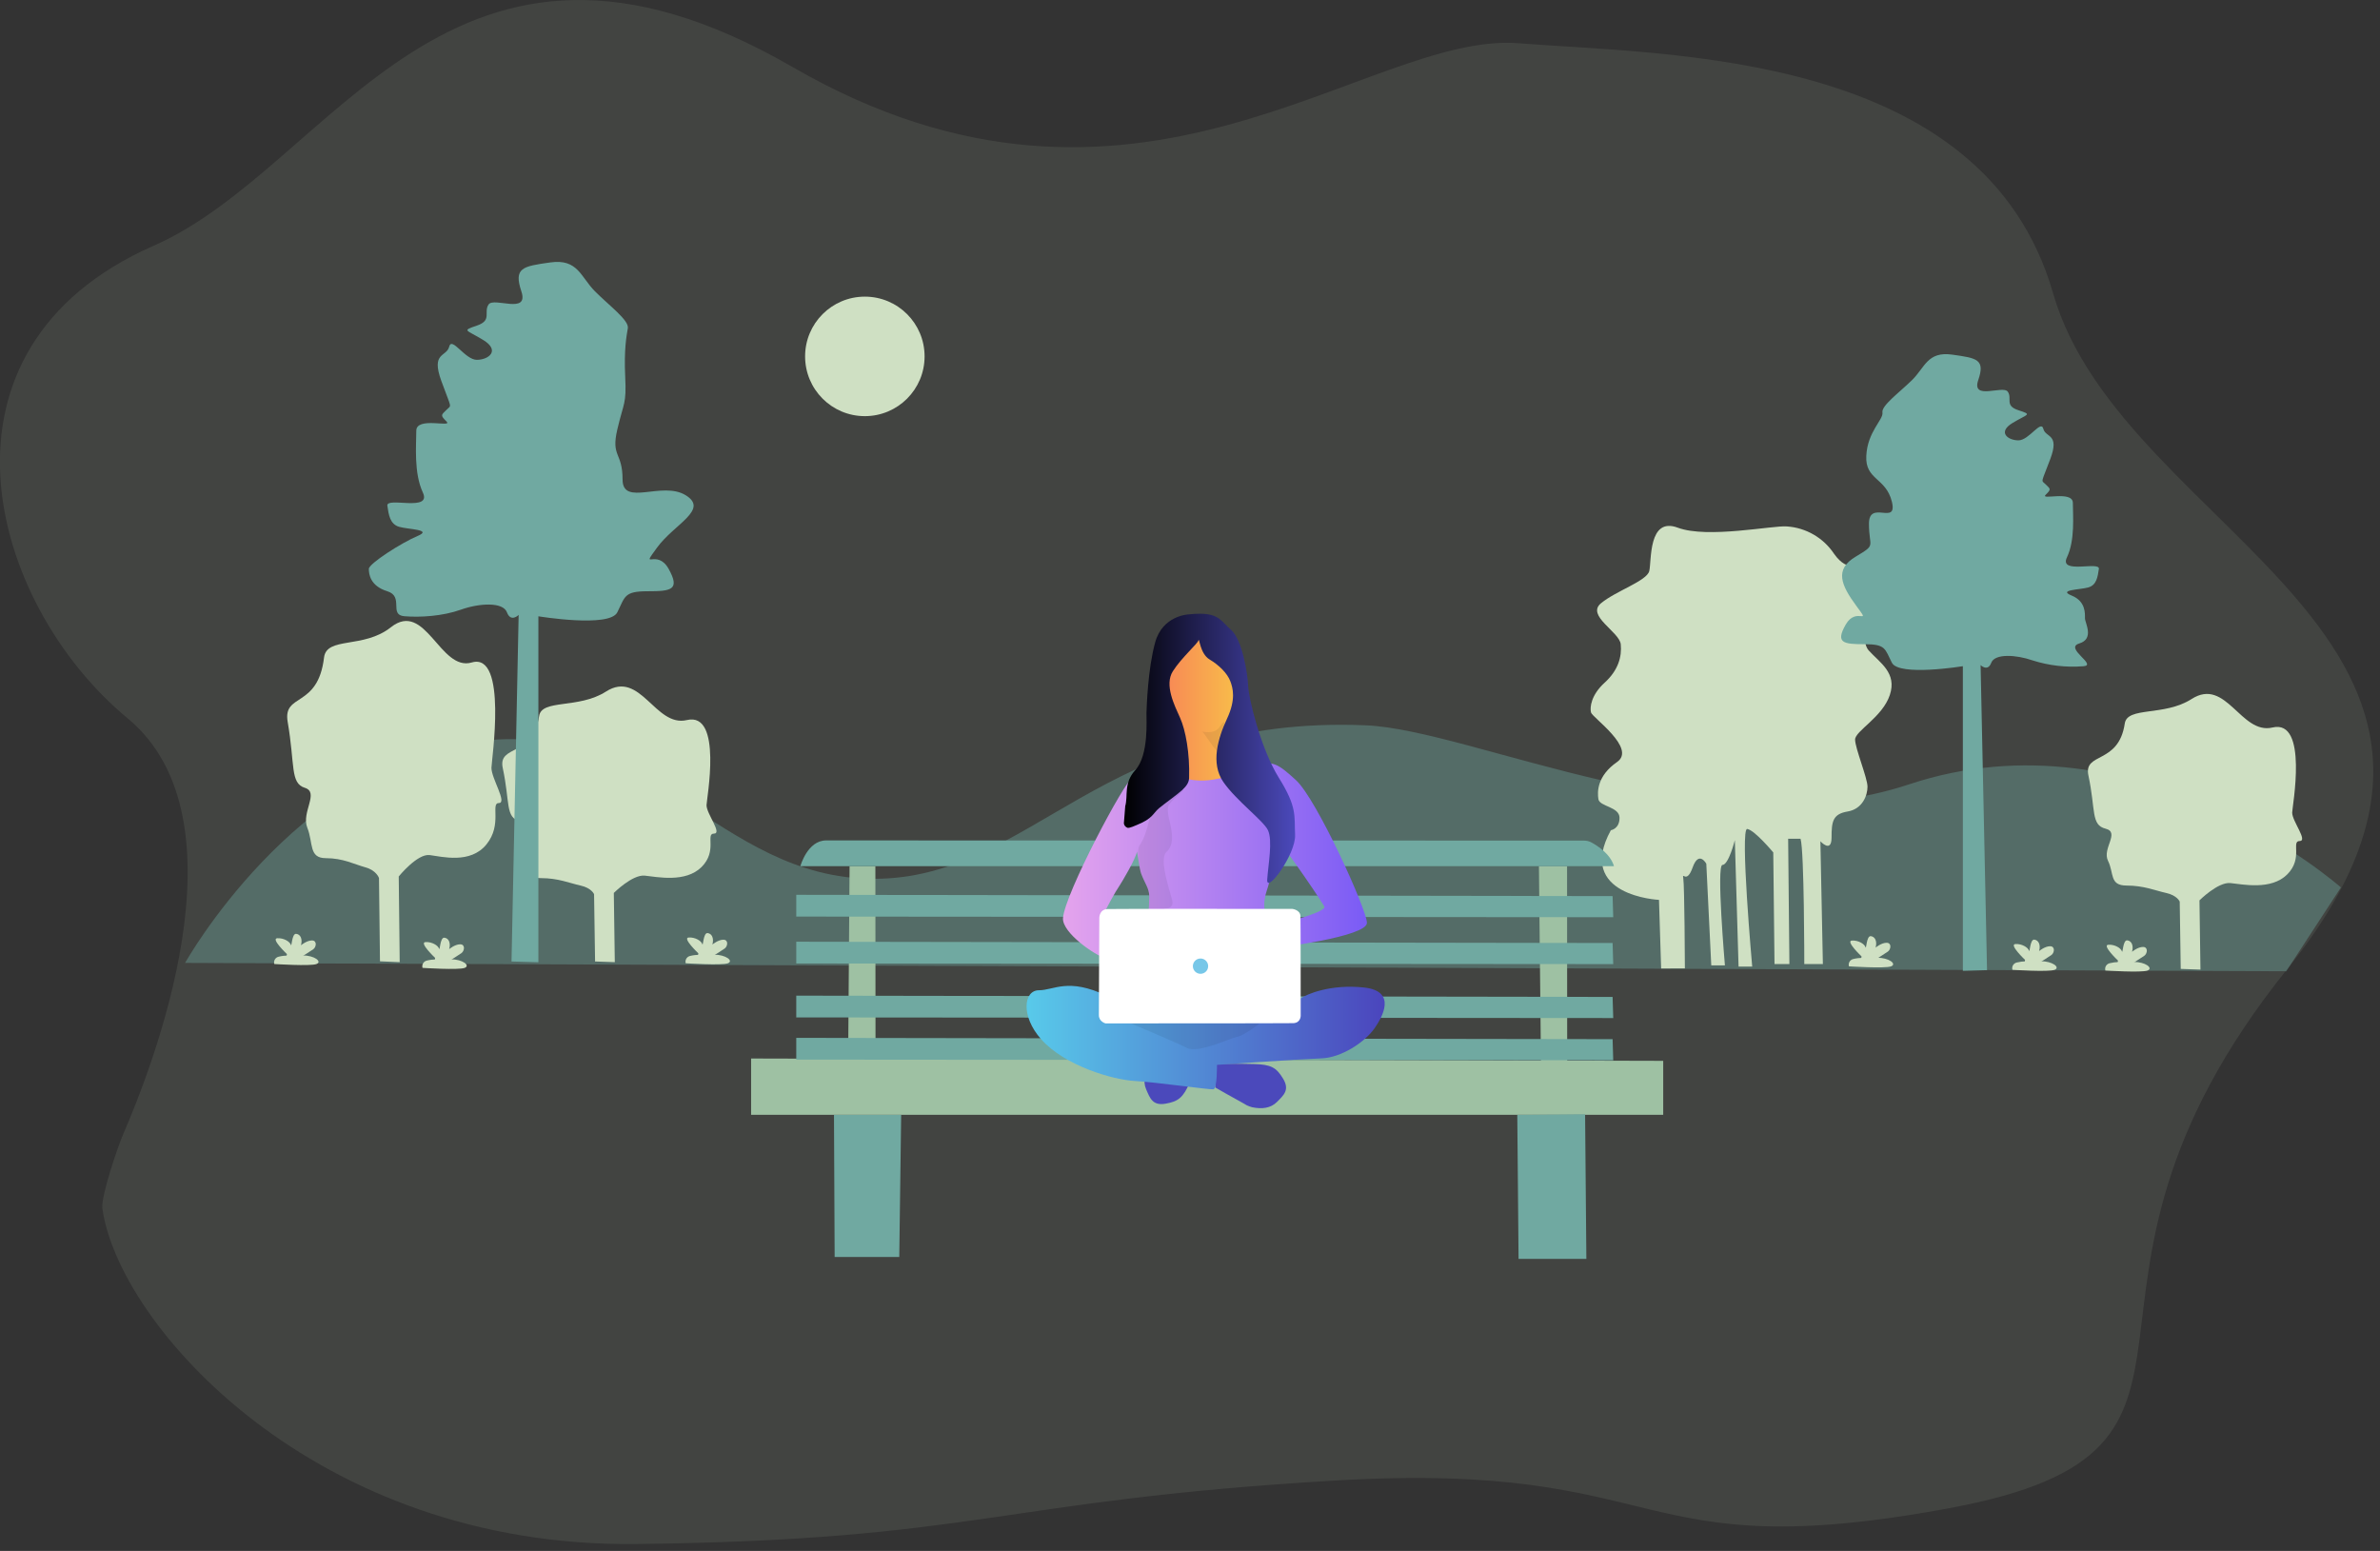 <svg width="287" height="187" viewBox="0 0 287 187" fill="none" xmlns="http://www.w3.org/2000/svg">
<rect x="0" y="0" width="287" height="187" fill="#333333" stroke="none"/>
<g clip-path="url(#clip0_2_2)">
<path d="M12.346 145.705C12.148 144.275 14.235 138.19 14.815 136.85C18.227 128.958 30.222 98.871 15.38 86.6C-1.392 72.717 -9.784 42.078 18.524 29.632C40.344 20.041 54.182 -15.848 95.584 8.087C136.987 32.021 164.77 3.778 183.114 5.214C201.459 6.65 239.197 6.172 247.581 35.372C255.964 64.571 307.857 77.02 275.884 116.755C243.911 156.489 273.794 174.681 235.007 181.857C196.22 189.034 201.988 176.112 161.105 178.507C120.223 180.902 118.128 185.689 76.719 186.167C37.904 186.619 14.283 159.718 12.346 145.705Z" fill="#CFE0C3" fill-opacity="0.1"/>
<path d="M22.319 116.102L275.694 117.108L282.288 107.003C282.288 107.003 257.904 85.367 230.24 94.562C206.546 102.445 177.737 87.985 164.659 87.451C132.964 86.156 124.425 105.96 105.404 105.96C86.384 105.96 78.543 86.317 56.995 89.461C35.447 92.605 22.319 116.102 22.319 116.102Z" fill="#70A9A1" fill-opacity="0.4"/>
<path d="M82.691 116.144C82.691 116.144 87.065 116.427 87.781 116.144C88.496 115.861 87.537 115.104 86.084 115.104C84.631 115.104 83.949 115.081 83.22 115.262C83.125 115.282 83.036 115.321 82.957 115.377C82.879 115.433 82.812 115.505 82.763 115.588C82.713 115.67 82.681 115.763 82.669 115.858C82.656 115.954 82.664 116.051 82.691 116.144Z" fill="#CFE0C3"/>
<path d="M84.212 114.945C84.212 114.945 82.25 113.09 83.044 113.037C83.839 112.983 84.583 113.461 84.687 113.831C84.792 114.202 84.795 112.451 85.323 112.505C85.852 112.559 86.118 113.141 85.906 113.885C85.906 113.885 86.596 113.303 87.232 113.303C87.868 113.303 87.763 114.097 87.39 114.363C87.017 114.629 85.906 115.319 85.906 115.319H84.156L84.212 114.945Z" fill="#CFE0C3"/>
<path d="M222.959 116.515C222.959 116.515 227.333 116.797 228.049 116.515C228.764 116.232 227.805 115.474 226.352 115.474C224.899 115.474 224.217 115.451 223.488 115.632C223.393 115.652 223.304 115.691 223.225 115.747C223.147 115.804 223.081 115.875 223.031 115.958C222.981 116.041 222.949 116.133 222.937 116.229C222.925 116.325 222.932 116.422 222.959 116.515Z" fill="#CFE0C3"/>
<path d="M224.48 115.316C224.48 115.316 222.518 113.461 223.313 113.407C224.107 113.353 224.851 113.831 224.955 114.202C225.06 114.572 225.063 112.822 225.592 112.876C226.12 112.929 226.386 113.512 226.174 114.255C226.174 114.255 226.864 113.673 227.5 113.673C228.136 113.673 228.032 114.467 227.658 114.733C227.285 114.999 226.174 115.689 226.174 115.689H224.424L224.48 115.316Z" fill="#CFE0C3"/>
<path d="M50.95 116.701C50.95 116.701 55.324 116.984 56.039 116.701C56.755 116.418 55.796 115.661 54.343 115.661C52.889 115.661 52.208 115.638 51.478 115.819C51.384 115.839 51.295 115.878 51.216 115.934C51.138 115.99 51.071 116.062 51.022 116.145C50.972 116.227 50.94 116.32 50.928 116.415C50.915 116.511 50.923 116.608 50.95 116.701V116.701Z" fill="#CFE0C3"/>
<path d="M52.471 115.499C52.471 115.499 50.509 113.645 51.303 113.591C52.098 113.537 52.841 114.015 52.946 114.385C53.051 114.756 53.053 113.006 53.582 113.059C54.111 113.113 54.377 113.696 54.165 114.439C54.165 114.439 54.855 113.857 55.491 113.857C56.127 113.857 56.022 114.651 55.649 114.917C55.276 115.183 54.165 115.873 54.165 115.873H52.414L52.471 115.499Z" fill="#CFE0C3"/>
<path d="M242.675 116.933C242.675 116.933 247.049 117.216 247.765 116.933C248.48 116.65 247.521 115.892 246.068 115.892C244.615 115.892 243.933 115.87 243.204 116.051C243.109 116.071 243.02 116.11 242.941 116.166C242.863 116.222 242.797 116.294 242.747 116.377C242.697 116.459 242.665 116.551 242.653 116.647C242.641 116.743 242.648 116.84 242.675 116.933V116.933Z" fill="#CFE0C3"/>
<path d="M244.196 115.734C244.196 115.734 242.234 113.879 243.029 113.826C243.823 113.772 244.567 114.25 244.671 114.62C244.776 114.991 244.779 113.24 245.308 113.294C245.836 113.348 246.102 113.93 245.89 114.674C245.89 114.674 246.58 114.091 247.216 114.091C247.852 114.091 247.748 114.886 247.374 115.152C247.001 115.417 245.89 116.107 245.89 116.107H244.14L244.196 115.734Z" fill="#CFE0C3"/>
<path d="M33.077 116.235C33.077 116.235 37.452 116.517 38.167 116.235C38.882 115.952 37.924 115.194 36.47 115.194C35.017 115.194 34.336 115.171 33.606 115.352C33.512 115.372 33.422 115.412 33.344 115.468C33.265 115.524 33.199 115.595 33.149 115.678C33.099 115.761 33.068 115.853 33.055 115.949C33.043 116.045 33.05 116.142 33.077 116.235V116.235Z" fill="#CFE0C3"/>
<path d="M34.599 115.036C34.599 115.036 32.636 113.181 33.431 113.127C34.225 113.073 34.969 113.551 35.074 113.922C35.178 114.292 35.181 112.542 35.71 112.596C36.239 112.649 36.504 113.232 36.292 113.975C36.292 113.975 36.982 113.393 37.618 113.393C38.255 113.393 38.15 114.188 37.777 114.453C37.403 114.719 36.292 115.409 36.292 115.409H34.542L34.599 115.036Z" fill="#CFE0C3"/>
<path d="M253.883 117.018C253.883 117.018 258.257 117.301 258.973 117.018C259.688 116.735 258.73 115.977 257.276 115.977C255.823 115.977 255.141 115.955 254.412 116.136C254.317 116.156 254.228 116.195 254.15 116.251C254.071 116.307 254.005 116.379 253.955 116.461C253.905 116.544 253.873 116.636 253.861 116.732C253.849 116.828 253.856 116.925 253.883 117.018Z" fill="#CFE0C3"/>
<path d="M255.404 115.819C255.404 115.819 253.442 113.964 254.237 113.91C255.031 113.857 255.775 114.335 255.879 114.705C255.984 115.075 255.987 113.325 256.516 113.379C257.044 113.433 257.31 114.015 257.098 114.759C257.098 114.759 257.788 114.176 258.424 114.176C259.06 114.176 258.956 114.971 258.583 115.237C258.209 115.502 257.098 116.192 257.098 116.192H255.348L255.404 115.819Z" fill="#CFE0C3"/>
<path d="M200.314 116.772L200.054 108.501C200.054 108.501 189.912 108.029 194.249 100.104C194.249 100.104 195.295 99.954 195.295 98.608C195.295 97.262 192.903 97.262 192.75 96.366C192.598 95.47 192.601 93.538 194.993 91.882C197.385 90.225 192.001 86.509 191.854 85.901C191.707 85.294 191.854 83.809 193.5 82.313C195.145 80.818 195.592 79.175 195.442 77.679C195.292 76.183 191.255 74.241 193.05 72.745C194.846 71.249 198.584 70.053 198.88 68.858C199.177 67.662 198.731 62.278 202.319 63.624C205.907 64.97 213.832 63.324 215.478 63.474C216.613 63.55 217.716 63.886 218.701 64.456C219.686 65.027 220.527 65.816 221.158 66.762C222.954 69.307 224.15 67.509 224.896 69.307C225.642 71.105 224 76.941 225.346 78.428C226.691 79.916 228.784 81.12 227.89 83.801C226.997 86.481 223.703 88.138 223.703 89.173C223.703 90.208 225.199 93.807 225.199 94.853C225.199 95.899 224.599 97.545 222.806 97.845C221.014 98.144 220.864 99.041 220.864 100.983C220.864 102.926 219.518 101.433 219.518 101.433L219.818 116.235H217.576C217.576 116.235 217.576 102.629 217.126 101.133H215.63L215.78 116.235H213.985L213.835 102.779C213.835 102.779 211.593 100.087 210.696 99.951C209.8 99.816 211.296 116.548 211.296 116.548H209.65L209.201 101.297C209.201 101.297 208.454 104.289 207.705 104.289C206.956 104.289 208.005 116.399 208.005 116.399H206.359L205.76 104.139C205.76 104.139 204.863 102.493 204.114 104.588C203.365 106.683 202.83 104.998 202.983 105.895C203.136 106.791 203.178 116.769 203.178 116.769L200.314 116.772Z" fill="#CFE0C3"/>
<path d="M71.76 115.929L74.138 116.011L74.019 107.665C74.019 107.665 76.256 105.428 77.746 105.578C79.236 105.728 82.663 106.471 84.602 104.535C86.542 102.598 85.049 100.511 86.093 100.511C87.136 100.511 85.199 98.127 85.199 97.084C85.199 96.411 87.192 85.774 82.827 86.82C78.993 87.728 77.251 80.707 73.066 83.388C69.761 85.506 65.316 84.261 65.011 86.34C64.273 91.325 60.012 89.747 60.628 92.611C61.522 96.784 60.911 98.574 62.695 99.021C64.479 99.468 62.248 101.405 62.992 102.897C63.736 104.39 63.142 105.878 65.229 105.878C67.315 105.878 68.656 106.474 69.999 106.771C71.342 107.068 71.638 107.814 71.638 107.814L71.76 115.929Z" fill="#CFE0C3"/>
<path d="M262.971 116.826L265.349 116.908L265.23 108.561C265.23 108.561 267.466 106.324 268.957 106.474C270.447 106.624 273.873 107.368 275.813 105.431C277.753 103.494 276.26 101.407 277.303 101.407C278.347 101.407 276.41 99.024 276.41 97.98C276.41 97.308 278.403 86.671 274.037 87.717C270.203 88.624 268.462 81.604 264.277 84.284C260.972 86.402 256.527 85.158 256.222 87.236C255.484 92.221 251.223 90.643 251.839 93.507C252.732 97.681 252.122 99.471 253.906 99.917C255.69 100.364 253.459 102.301 254.203 103.794C254.946 105.287 254.353 106.774 256.439 106.774C258.526 106.774 259.866 107.37 261.209 107.667C262.552 107.964 262.849 108.711 262.849 108.711L262.971 116.826Z" fill="#CFE0C3"/>
<path d="M45.821 115.909L48.199 116.011L48.083 105.68C48.083 105.68 50.319 102.912 51.809 103.098C53.299 103.285 56.726 104.204 58.666 101.806C60.606 99.408 59.113 96.824 60.156 96.824C61.199 96.824 59.263 93.872 59.263 92.583C59.263 91.749 61.256 78.598 56.89 79.876C53.056 81.007 51.315 72.31 47.13 75.635C43.825 78.256 39.38 76.718 39.074 79.288C38.337 85.458 34.075 83.507 34.692 87.052C35.585 92.218 34.975 94.435 36.759 94.989C38.543 95.543 36.312 97.941 37.056 99.796C37.799 101.651 37.206 103.471 39.292 103.471C41.379 103.471 42.719 104.209 44.062 104.577C45.405 104.945 45.702 105.869 45.702 105.869L45.821 115.909Z" fill="#CFE0C3"/>
<path d="M61.683 115.929L64.923 116.02V74.309C64.923 74.309 73.488 75.723 74.438 73.834C75.388 71.945 75.229 71.289 78.085 71.289C80.941 71.289 82.043 71.131 80.63 68.592C79.216 66.053 77.141 68.908 79.216 66.047C81.291 63.186 85.541 61.464 82.685 59.711C79.83 57.958 75.074 61.124 75.074 57.808C75.074 54.491 73.66 55.11 74.441 51.782C75.221 48.454 75.552 48.768 75.393 45.438C75.235 42.107 75.552 40.52 75.71 39.571C75.868 38.62 73.49 36.873 71.751 35.131C70.013 33.39 69.69 31.173 66.359 31.642C63.029 32.112 61.92 32.276 62.87 35.131C63.821 37.987 59.54 35.765 58.912 36.718C58.284 37.67 59.387 38.62 57.498 39.262C55.609 39.904 56.229 39.737 58.29 41.007C60.351 42.276 58.923 43.385 57.498 43.385C56.073 43.385 54.484 40.529 54.167 41.798C53.851 43.068 51.948 42.432 53.215 45.921C54.481 49.41 54.484 48.777 53.848 49.41C53.212 50.044 53.056 50.044 53.848 50.824C54.64 51.604 50.2 50.191 50.2 51.935C50.2 53.68 49.884 57.01 50.992 59.388C52.101 61.766 46.553 59.863 46.711 60.974C46.87 62.086 47.028 63.194 48.125 63.519C49.222 63.844 52.248 63.836 50.345 64.63C48.442 65.425 44.478 67.961 44.478 68.589C44.478 69.217 44.636 70.65 46.697 71.286C48.758 71.922 46.856 74.142 48.758 74.3C50.661 74.459 53.359 74.3 55.578 73.509C57.798 72.717 60.654 72.556 61.129 73.825C61.604 75.095 62.542 74.142 62.542 74.142L61.683 115.929Z" fill="#70A9A1"/>
<path d="M239.613 116.975L236.698 117.055V80.326C236.698 80.326 228.996 81.584 228.139 79.907C227.282 78.231 227.427 77.674 224.859 77.674C222.292 77.674 221.294 77.535 222.577 75.299C223.861 73.062 225.716 75.581 223.861 73.065C222.006 70.548 221.192 68.662 223.759 67.127C226.327 65.592 225.374 66.078 225.374 63.146C225.374 60.214 228.852 63.429 228.139 60.497C227.427 57.565 224.907 57.898 225.052 54.966C225.196 52.034 227.141 50.581 227 49.744C226.858 48.907 228.996 47.369 230.565 45.833C232.134 44.298 232.42 42.341 235.414 42.76C238.409 43.178 239.409 43.325 238.553 45.833C237.696 48.341 241.55 46.399 242.118 47.23C242.686 48.061 241.691 48.907 243.402 49.464C245.112 50.021 244.533 49.882 242.689 50.999C240.846 52.116 242.124 53.094 243.402 53.094C244.68 53.094 246.113 50.581 246.399 51.697C246.685 52.814 248.395 52.263 247.247 55.328C246.099 58.393 246.116 57.842 246.682 58.401C247.247 58.961 247.394 58.967 246.682 59.66C245.969 60.352 249.962 59.094 249.962 60.638C249.962 62.182 250.244 65.108 249.249 67.201C248.254 69.293 253.244 67.619 253.1 68.597C252.956 69.576 252.817 70.551 251.816 70.831C250.815 71.111 248.107 71.114 249.82 71.809C251.534 72.505 251.423 73.989 251.423 74.549C251.423 75.109 252.588 77.026 250.733 77.586C248.879 78.146 252.959 80.19 251.248 80.329C249.178 80.496 247.095 80.259 245.115 79.63C243.119 78.932 240.549 78.782 240.122 79.913C239.695 81.044 238.838 80.196 238.838 80.196L239.613 116.975Z" fill="#70A9A1"/>
<path d="M90.574 127.627V134.412H200.563V127.909L90.574 127.627Z" fill="#9EC1A3"/>
<path d="M102.449 104.441L102.274 128.003H105.579L105.56 104.441H102.449Z" fill="#9EC1A3"/>
<path d="M185.577 104.441L185.823 128.155H188.984L188.97 104.441H185.577Z" fill="#9EC1A3"/>
<path d="M96.514 104.441C96.514 104.441 97.363 101.331 99.625 101.331L191.026 101.354C191.334 101.354 191.637 101.43 191.908 101.577C192.68 101.993 194.209 102.991 194.628 104.441H96.514Z" fill="#70A9A1"/>
<path d="M96.02 107.891V110.515L194.537 110.591L194.461 108.046L96.02 107.891Z" fill="#70A9A1"/>
<path d="M96.02 113.546V116.17L194.537 116.246L194.461 113.701L96.02 113.546Z" fill="#70A9A1"/>
<path d="M96.02 120.049V122.673L194.537 122.749L194.461 120.204L96.02 120.049Z" fill="#70A9A1"/>
<path d="M96.02 125.138V127.762L194.537 127.839L194.461 125.294L96.02 125.138Z" fill="#70A9A1"/>
<path d="M100.569 134.429L100.648 151.558H108.441L108.67 134.429H100.569Z" fill="#70A9A1"/>
<path d="M182.967 134.429L183.12 151.79H191.297L191.144 134.353L182.967 134.429Z" fill="#70A9A1"/>
<path d="M104.29 50.176C108.269 50.176 111.494 46.951 111.494 42.972C111.494 38.993 108.269 35.767 104.29 35.767C100.311 35.767 97.086 38.993 97.086 42.972C97.086 46.951 100.311 50.176 104.29 50.176Z" fill="#CFE0C3"/>
<g clip-path="url(#clip1_2_2)">
<path d="M154.727 130.06C153.914 128.71 153.267 128.352 151.256 128.297C149.245 128.241 146.573 128.269 146.573 128.269L146.545 131.12C146.545 131.12 148.763 132.401 149.947 133.035C150.016 133.076 150.209 133.186 150.347 133.269C150.553 133.365 150.774 133.448 150.994 133.503C152.165 133.751 153.226 133.627 153.983 132.87C154.823 132.029 155.54 131.409 154.727 130.06Z" fill="#4B49BB"/>
<path d="M139.562 127.525C139.493 127.58 139.314 127.718 139.19 127.815C139.025 127.966 138.873 128.145 138.736 128.324C138.074 129.316 137.785 130.349 138.212 131.341C138.68 132.429 138.997 133.338 140.54 133.076C142.083 132.814 142.675 132.346 143.474 130.514C144.273 128.682 145.251 126.175 145.237 126.175L142.606 125.087C142.606 125.087 140.595 126.671 139.562 127.525Z" fill="#4B49BB"/>
<path d="M146.752 128.393C146.752 128.393 146.793 131.272 146.325 131.341C145.857 131.409 139.397 130.473 136.821 130.335C134.245 130.197 128.405 128.531 125.54 125.294C123.061 122.498 123.447 119.399 125.278 119.399C127.11 119.399 128.791 117.842 133.446 120.06C138.102 122.277 143.033 122.649 145.802 122.429C148.57 122.209 156.325 120.776 156.931 120.335C157.537 119.895 160.443 118.627 164.493 119.068C168.542 119.509 166.628 122.718 165.774 123.958C164.575 125.68 161.738 127.525 159.369 127.608C157 127.691 146.752 128.393 146.752 128.393Z" fill="url(#paint0_linear_2_2)"/>
<path d="M141.959 78.049C140.595 78.545 138.859 85.295 138.859 85.295L138.832 85.267L138.639 86.204L138.405 87.43L138.859 94.757L143.267 96.961L153.391 99.688L156.187 103.669C156.187 103.669 162.454 110.046 162.495 110.487C162.537 110.928 155.76 113.173 155.113 113.269C153.556 113.503 165.071 110.68 161.38 106.203C159.81 104.289 157.509 98.531 152.95 94.716C150.306 92.512 151.049 86.245 150.113 82.278C148.942 77.32 148.226 75.832 147.055 75.832C145.994 75.832 144.521 77.099 141.959 78.049Z" fill="url(#paint1_linear_2_2)"/>
<path d="M156.283 94.069C154.162 92.126 153.446 91.658 151.587 92.319C149.727 92.98 148.818 93.586 146.284 94C144.727 94.275 143.116 94.069 141.669 93.435L136.449 93.958C135.788 93.876 128.364 107.815 128.185 110.707C128.075 112.484 132.11 115.225 133.24 115.501C133.694 115.611 134.507 111.231 134.769 110.831L133.074 110.308C133.377 109.55 134.397 107.677 135.072 106.672C135.278 106.355 136.89 103.696 137.11 102.677C137.152 102.774 137.386 104.702 137.606 105.322C138.019 106.465 138.584 107.112 138.584 108.021C138.584 108.931 138.474 112.539 137.813 114.165C137.152 115.79 136.187 119.55 136.187 119.55L152.881 119.454C152.881 119.454 152.275 112.278 152.523 109.812C152.523 109.812 152.261 108.82 152.757 107.388C153.57 105.019 153.804 101.493 153.666 100.942C153.46 100.074 158.57 107.415 159.686 109.275C160.154 110.046 153.804 111.41 153.281 112.002C152.73 112.622 153.818 114.302 153.818 114.302C153.818 114.302 164.892 112.952 164.837 111.258C164.782 109.564 158.749 96.314 156.283 94.069Z" fill="url(#paint2_linear_2_2)"/>
<path d="M143.295 74.083C143.295 74.083 140.196 74.207 139.3 77.457C138.405 80.708 138.281 85.24 138.253 85.942C138.226 86.686 138.57 91.038 136.904 92.856C135.471 94.427 136.05 95.942 135.691 97.195L135.526 99.275C135.554 99.523 135.733 99.73 135.967 99.812C136.187 99.881 136.959 99.523 137.096 99.468C139.025 98.697 139.025 98.077 139.755 97.457C140.361 96.947 142.027 95.763 142.523 95.294C143.019 94.826 143.364 94.413 143.391 93.821C143.487 90.804 142.964 88.022 142.303 86.548C141.642 85.074 140.375 82.581 141.435 80.928C142.496 79.275 144.41 77.623 144.521 77.209C144.631 76.796 144.686 78.807 145.857 79.51C147.027 80.212 148.005 81.19 148.363 82.14C148.666 82.939 149.066 84.303 147.964 86.658C146.862 89.013 145.967 92.044 147.523 94.289C149.08 96.534 152.358 98.958 152.895 100.088C153.501 101.341 152.923 104.289 152.812 106.066C152.702 107.842 156.283 102.98 156.173 100.666C156.063 98.352 156.449 97.361 154.231 93.807C152.014 90.253 150.567 84.165 150.512 82.691C150.457 81.218 149.796 77.127 148.46 75.956C147.303 74.964 147.055 74 144.686 74C144.218 74 143.749 74.028 143.295 74.083Z" fill="url(#paint3_linear_2_2)"/>
<path opacity="0.07" d="M136.229 123.338L151.876 123.421C151.876 123.421 150.044 124.853 149.162 125.018C148.281 125.184 144.507 127.057 143.102 126.341C142.11 125.804 136.229 123.338 136.229 123.338Z" fill="black"/>
<path opacity="0.07" d="M144.948 88.201C144.948 88.201 146.408 88.573 147.014 87.719C148.377 85.79 147.138 88.697 147.138 88.697C147.138 88.697 146.738 89.826 146.766 90.391C146.793 90.956 145.195 88.284 144.948 88.201Z" fill="black"/>
<path opacity="0.07" d="M139.107 98.118C138.928 98.338 138.667 98.517 138.529 99.082C138.295 99.991 138.047 101.011 137.413 101.947C137.041 102.498 137.248 104.633 137.868 105.983C138.047 106.369 138.598 107.374 138.584 107.608L138.543 109.564H140.223C140.223 109.564 141.656 109.716 141.353 108.531C141.091 107.484 139.727 103.586 140.65 102.732C142.386 101.148 140.196 97.98 141.008 96.961C141.711 96.079 142.716 95.446 142.716 95.157C142.716 95.046 142.454 95.405 142.275 95.529C141.931 95.776 141.752 95.969 141.463 96.162C141.146 96.369 140.664 96.713 140.347 96.947C139.893 97.292 139.479 97.677 139.107 98.118Z" fill="black"/>
<path d="M132.565 110.666C132.565 110.666 132.551 109.647 133.557 109.605C134.562 109.564 155.856 109.592 155.856 109.592C155.856 109.592 156.793 109.702 156.821 110.459C156.848 111.217 156.848 122.47 156.848 122.47C156.848 122.47 156.862 123.338 155.939 123.366C155.016 123.393 133.309 123.393 133.309 123.393C133.309 123.393 132.496 123.186 132.51 122.374C132.523 121.561 132.565 110.666 132.565 110.666Z" fill="white"/>
<path d="M144.768 117.415C145.278 117.415 145.691 117.002 145.691 116.492C145.691 115.983 145.278 115.57 144.768 115.57C144.259 115.57 143.846 115.983 143.846 116.492C143.846 117.002 144.259 117.415 144.768 117.415Z" fill="#77C7E8"/>
</g>
</g>
<defs>
<linearGradient id="paint0_linear_2_2" x1="166.979" y1="125.106" x2="123.792" y2="125.106" gradientUnits="userSpaceOnUse">
<stop stop-color="#4B45BD"/>
<stop offset="1" stop-color="#58CAEA"/>
</linearGradient>
<linearGradient id="paint1_linear_2_2" x1="138.405" y1="94.557" x2="162.496" y2="94.557" gradientUnits="userSpaceOnUse">
<stop stop-color="#F87B58"/>
<stop offset="0.5" stop-color="#F8C548"/>
<stop offset="1" stop-color="#F89C51"/>
</linearGradient>
<linearGradient id="paint2_linear_2_2" x1="128.183" y1="105.794" x2="164.837" y2="105.794" gradientUnits="userSpaceOnUse">
<stop stop-color="#E5A4ED"/>
<stop offset="1" stop-color="#7A5BF5"/>
</linearGradient>
<linearGradient id="paint3_linear_2_2" x1="135.526" y1="90.224" x2="156.176" y2="90.224" gradientUnits="userSpaceOnUse">
<stop/>
<stop offset="1" stop-color="#4B49BB"/>
</linearGradient>
<clipPath id="clip0_2_2">
<rect width="286.2" height="186.175" fill="white"/>
</clipPath>
<clipPath id="clip1_2_2">
<rect width="60" height="92.34" fill="white" transform="translate(107 74)"/>
</clipPath>
</defs>
</svg>

